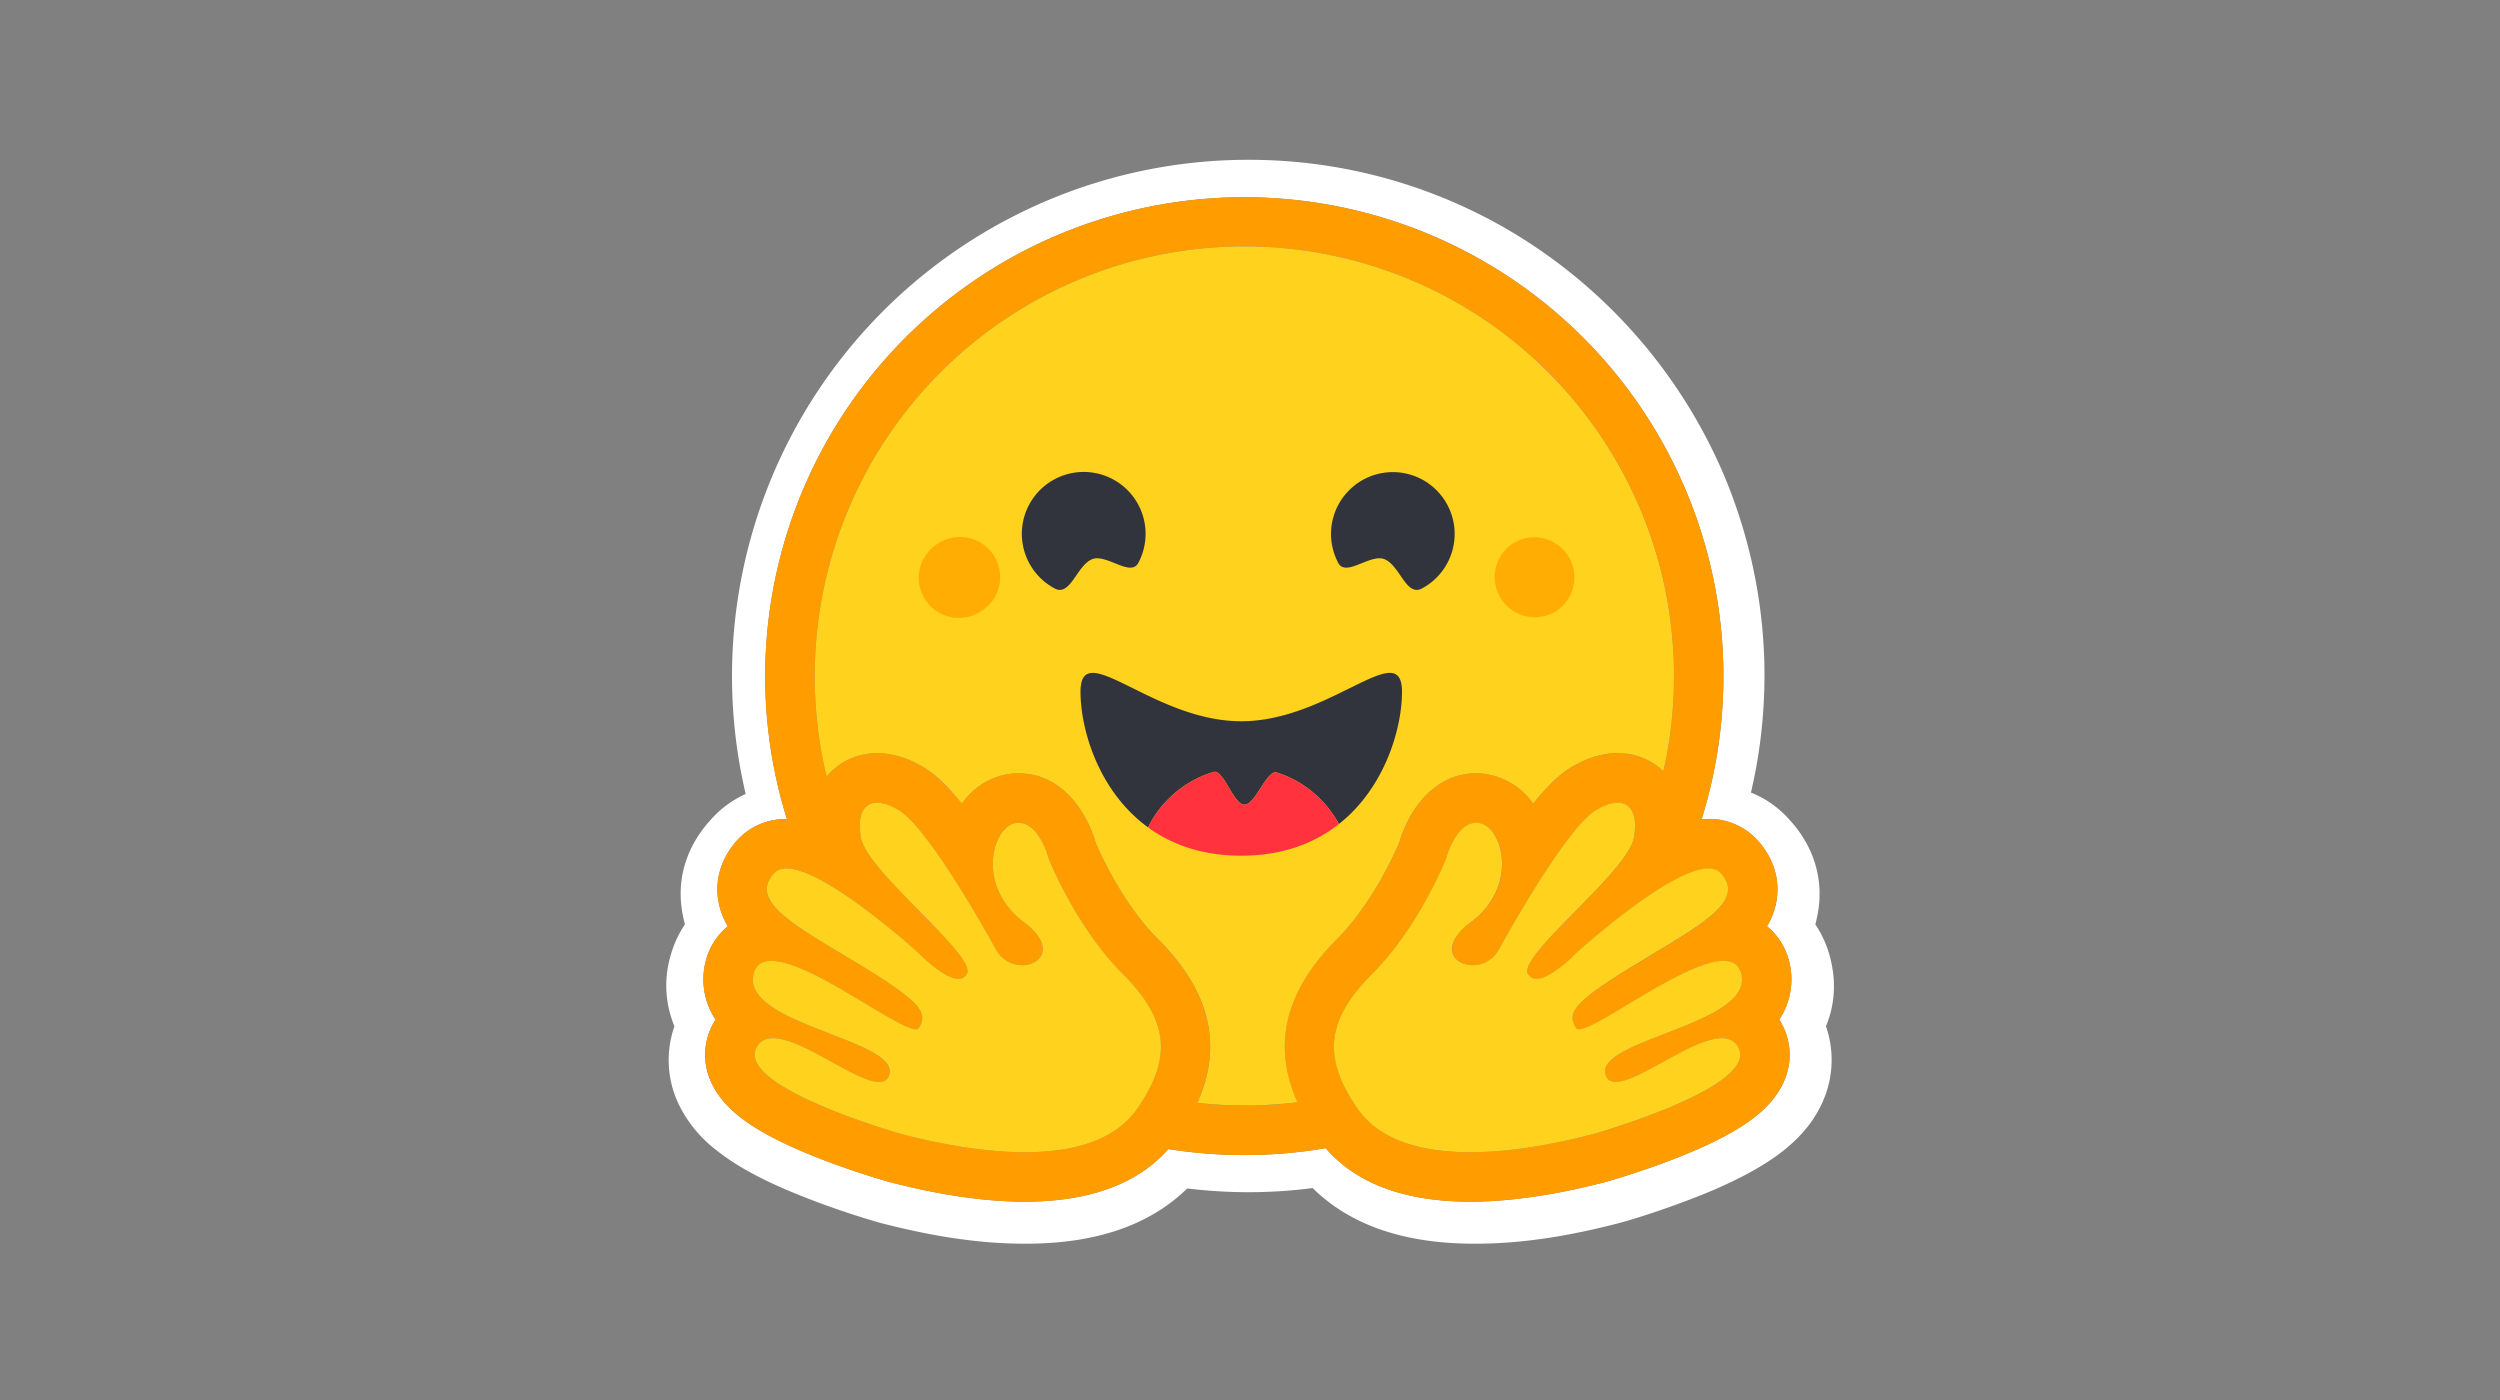 <svg xmlns="http://www.w3.org/2000/svg" width="400" height="224" fill="none"><rect width="100%" height="100%" fill="#808080" stroke="none"/><path fill="#fff" d="M292.79 153.06a17.21 17.21 0 0 0-2.34-5.16c.23-.84.4-1.68.52-2.53.75-5.43-1.13-10.39-4.67-14.23a16.32 16.32 0 0 0-6.15-4.33 82.23 82.23 0 0 0-1.56-43.22 82.64 82.64 0 0 0-2.77-7.6 83.33 83.33 0 0 0-33.28-38.48 82.23 82.23 0 0 0-42.83-11.94 82.59 82.59 0 0 0-80.4 101.47 16.29 16.29 0 0 0-5.57 4.1c-3.54 3.84-5.42 8.78-4.67 14.2.12.86.29 1.72.52 2.56a17.23 17.23 0 0 0-2.34 5.16 16.91 16.91 0 0 0 .66 11.14 16.38 16.38 0 0 0 .83 12.78 20.73 20.73 0 0 0 5.97 7.12c2.99 2.37 6.73 4.39 11.24 6.32a131.2 131.2 0 0 0 14.93 5.25c7.72 2 15.12 3.26 22.61 3.32 10.69.1 19.88-2.41 26.47-8.84a79.89 79.89 0 0 0 20.06-.06c6.57 6.47 15.8 9 26.52 8.9 7.5-.05 14.9-1.32 22.6-3.32 3-.8 9.57-2.95 14.95-5.24 4.51-1.94 8.25-3.96 11.26-6.33 2.49-2 4.53-4.23 5.95-7.12 1.98-3.96 2.33-8.5.85-12.78 1.37-3.27 1.73-7 .64-11.14Zm-7.66 10.86a10.32 10.32 0 0 1 .28 9.15c-2.03 4.59-7.07 8.2-16.85 12.08-6.08 2.42-11.66 3.96-11.7 3.97-8.05 2.09-15.33 3.15-21.63 3.15-10.43 0-18.2-2.88-23.12-8.56a77.5 77.5 0 0 1-25.17.14c-4.93 5.59-12.65 8.42-23 8.42-6.3 0-13.57-1.06-21.62-3.15-.05-.01-5.62-1.55-11.7-3.97-9.79-3.88-14.83-7.49-16.86-12.08a10.32 10.32 0 0 1 .73-9.93 11.6 11.6 0 0 1-1.57-9.38 10.5 10.5 0 0 1 3.54-5.56 11.54 11.54 0 0 1-1.57-4.37c-.49-3.37.63-6.74 3.14-9.48a10.42 10.42 0 0 1 7.8-3.3h.08a76.66 76.66 0 1 1 146.34.06 10.41 10.41 0 0 1 8.88 3.25c2.52 2.73 3.64 6.1 3.16 9.47a11.58 11.58 0 0 1-1.57 4.37 10.5 10.5 0 0 1 3.53 5.56 11.6 11.6 0 0 1-1.57 9.38c.17.25.32.51.45.78Z"/><path fill="#FF9D00" d="M284.68 163.14a11.6 11.6 0 0 0 1.57-9.38c-.6-2.28-1.85-4.19-3.53-5.55a11.54 11.54 0 0 0 1.56-4.38c.5-3.37-.63-6.73-3.14-9.47a10.42 10.42 0 0 0-8.89-3.26 76.66 76.66 0 1 0-146.35-.06h-.07c-3.07 0-5.84 1.18-7.8 3.31-2.51 2.75-3.63 6.11-3.14 9.48.22 1.55.75 3.04 1.56 4.37a10.5 10.5 0 0 0-3.53 5.56 11.63 11.63 0 0 0 1.57 9.38l-.45.78a10.32 10.32 0 0 0-.28 9.16c2.03 4.58 7.07 8.2 16.85 12.08 6.09 2.41 11.66 3.95 11.7 3.97 8.06 2.08 15.33 3.14 21.63 3.14 10.35 0 18.07-2.83 23-8.42a77.52 77.52 0 0 0 25.17-.14c4.92 5.69 12.68 8.56 23.12 8.56 6.3 0 13.58-1.06 21.62-3.14.05-.02 5.62-1.56 11.7-3.97 9.8-3.88 14.83-7.5 16.86-12.08a10.32 10.32 0 0 0-.73-9.94ZM183.41 175.1c-.42.74-.88 1.47-1.36 2.17a13.84 13.84 0 0 1-4.9 4.35c-3.72 2.03-8.42 2.74-13.2 2.74-7.56 0-15.3-1.77-19.65-2.9-.21-.05-26.6-7.5-23.26-13.85.56-1.07 1.49-1.5 2.65-1.5 4.7 0 13.27 7.01 16.96 7.01.82 0 1.4-.35 1.63-1.2 1.57-5.63-23.84-8-21.7-16.14.37-1.45 1.4-2.03 2.84-2.03 6.22 0 20.18 10.94 23.1 10.94.22 0 .39-.07.47-.2l.04-.07c1.37-2.26.58-3.9-8.8-9.66l-.9-.55c-10.34-6.25-17.6-10.02-13.47-14.5.48-.52 1.15-.75 1.97-.75.97 0 2.14.32 3.43.86 5.46 2.3 13.02 8.58 16.18 11.32l1.48 1.3s4 4.17 6.42 4.17c.56 0 1.03-.22 1.35-.77 1.72-2.89-15.93-16.26-16.93-21.78-.67-3.74.48-5.63 2.6-5.63 1.01 0 2.24.43 3.6 1.3 4.22 2.67 12.36 16.66 15.34 22.1 1 1.83 2.71 2.6 4.25 2.6 3.05 0 5.43-3.03.28-6.88-7.75-5.8-5.03-15.28-1.33-15.86.15-.03.31-.04.47-.04 3.37 0 4.85 5.8 4.85 5.8s4.35 10.92 11.82 18.38c6.77 6.77 7.72 12.33 3.77 19.27Zm24.16 1.28-.4.05-.65.07-1.05.1-.34.03-.3.03-.45.04-.49.03-.48.03-.11.01-.38.02-.16.01-.46.02-.53.03-.47.01-.32.01h-.62l-.3.01h-2.31l-.35-.01-.31-.01-.38-.01-.47-.02-.43-.02h-.11l-.4-.03c-.12 0-.23 0-.34-.02l-.27-.01-.98-.07-.35-.03-.43-.04-.51-.04a81.9 81.9 0 0 1-.85-.09h-.02c4.15-9.25 2.05-17.88-6.32-26.25-5.5-5.5-9.15-13.6-9.91-15.37-1.54-5.27-5.6-11.12-12.34-11.12-.57 0-1.14.05-1.7.13a11.27 11.27 0 0 0-7.39 4.73c-2-2.48-3.93-4.45-5.68-5.56-2.64-1.67-5.27-2.52-7.84-2.52-3.2 0-6.06 1.31-8.06 3.7l-.05.06-.11-.47v-.02c-.39-1.63-.7-3.26-.96-4.91v-.03l-.06-.38-.16-1.1-.07-.5-.06-.51-.05-.48v-.04c-.08-.65-.14-1.3-.2-1.96l-.02-.25-.03-.43-.03-.35v-.09l-.06-.98-.02-.52-.02-.45v-.13l-.02-.42-.01-.35-.01-.42v-.45l-.01-.44v-.44a68.74 68.74 0 0 1 137.49 0v.88l-.01.45-.01.37v.32l-.02.42-.02.49-.02.42v.1l-.03.45c-.05.97-.13 1.93-.22 2.89v.01l-.04.47-.05.38-.08.73-.04.36-.06.44-.06.47-.08.53-.06.42-.08.47-.08.47-.08.47a59.1 59.1 0 0 1-.45 2.33l-.1.46-.1.46a10.35 10.35 0 0 0-7.33-2.9c-2.56 0-5.2.84-7.84 2.52-1.75 1.1-3.68 3.08-5.68 5.55a11.29 11.29 0 0 0-7.38-4.72c-.56-.1-1.13-.14-1.7-.14-6.75 0-10.8 5.86-12.34 11.12-.77 1.78-4.42 9.88-9.92 15.38-8.37 8.34-10.48 16.94-6.4 26.15Zm70.97-18.51-.03.08a4.9 4.9 0 0 1-.96 1.55l-.13.13c-.06.08-.13.14-.2.21-1.22 1.21-3.08 2.27-5.18 3.25l-.73.32-.24.1a21.66 21.66 0 0 1-1 .43l-.5.21c-1.19.49-2.4.95-3.58 1.4l-.5.2-.5.2-1 .4-.47.19-.48.19-.23.1-.46.19c-3.48 1.5-5.98 3.01-5.46 4.9l.05.15a1.75 1.75 0 0 0 .36.6c.62.65 1.74.55 3.16.04l.6-.23.12-.05 1.02-.46.26-.13c1.74-.85 3.7-2 5.66-3.03a50.3 50.3 0 0 1 2.38-1.2c1.84-.88 3.58-1.5 4.98-1.5.65 0 1.23.14 1.72.45l.08.05a2.66 2.66 0 0 1 .85 1c.7 1.31.11 2.67-1.24 4-1.3 1.28-3.31 2.53-5.61 3.69l-.51.25c-6.83 3.36-15.78 5.88-15.9 5.92-2.39.61-5.8 1.43-9.64 2.03l-.56.1h-.1a61.84 61.84 0 0 1-2.62.35h-.08a62.2 62.2 0 0 1-4.86.38H237l-1.77.03h-.67c-.9-.01-1.8-.05-2.69-.12h-.06a27.94 27.94 0 0 1-3.26-.43l-.3-.05h-.02l-.94-.2-.54-.13-.1-.03-.27-.07-.05-.01-.28-.08-.3-.1h-.04l-.26-.08-.3-.1-.24-.08-.18-.06-.51-.2-.17-.06-.13-.05-.76-.32-.17-.09h-.03a14.08 14.08 0 0 1-.53-.25l-.03-.03-.17-.09c-.3-.15-.59-.32-.87-.5l-.16-.09-.23-.15-.2-.13-.22-.15-.13-.1a11 11 0 0 1-.4-.3l-.22-.16-.25-.2-.2-.19h-.01l-.22-.2-.2-.19h-.02a7.06 7.06 0 0 1-.21-.22l-.2-.21-.21-.22-.2-.22-.02-.02a7.71 7.71 0 0 1-.56-.7 15.5 15.5 0 0 1-.36-.5l-.1-.16a20.84 20.84 0 0 1-.94-1.46l-.02-.04-.18-.3-.09-.16-.1-.17-.05-.09-.03-.06-.18-.33-.08-.14-.08-.16-.08-.15c-.2-.41-.4-.82-.58-1.24l-.06-.16-.13-.3-.05-.15a15.62 15.62 0 0 1-.7-2.4l-.04-.14-.11-.73-.02-.14-.01-.15-.05-.58v-.14l-.01-.3c-.05-3.87 1.9-7.6 6.1-11.79 7.47-7.46 11.82-18.38 11.82-18.38s.12-.46.36-1.12l.1-.28c.15-.37.31-.73.49-1.09l.03-.07c.15-.3.32-.6.5-.88l.12-.2a9.23 9.23 0 0 1 .79-.98c.43-.45.93-.81 1.49-1l.07-.03a5.97 5.97 0 0 1 .3-.08h.03c.12-.03.24-.05.36-.05h.01l.2-.01a2.03 2.03 0 0 1 .47.04c.67.1 1.31.5 1.86 1.12a5.35 5.35 0 0 1 .88 1.31l.11.24a9.13 9.13 0 0 1 .79 3.55v.75c-.05 1.17-.3 2.34-.72 3.44l-.12.3a8.18 8.18 0 0 1-.67 1.35c-.15.25-.3.5-.48.74l-.1.15a13.86 13.86 0 0 1-2.88 2.9c-.54.4-1.06.85-1.53 1.34-1.36 1.43-1.68 2.7-1.37 3.65a2.37 2.37 0 0 0 .51.87l.05.05.05.05.16.14.05.04c.13.1.27.2.42.27l.13.07c.15.08.32.15.48.2l.14.04.06.02.08.02.07.02.08.01.08.02.07.01.16.02.05.01.1.01h.05l.1.01h.05l.1.01H235.9l.1-.01.13-.01.11-.02.09-.01c.36-.05.71-.15 1.05-.29l.15-.06.23-.11a4.38 4.38 0 0 0 1.06-.73l.12-.12.06-.06.13-.12c.28-.32.54-.67.74-1.05 1.78-3.23 3.64-6.41 5.58-9.54l.27-.43.27-.42.4-.65.14-.2c.45-.72.91-1.42 1.38-2.12l.28-.4c.55-.83 1.1-1.63 1.65-2.4l.28-.37c.6-.82 1.21-1.63 1.86-2.41l.25-.3.13-.16.25-.3.13-.13.24-.28.12-.13.36-.38.24-.24c.46-.47.97-.89 1.51-1.25l.13-.09.38-.22c2.14-1.22 3.91-1.31 4.94-.29.62.62.96 1.65.94 3.08v.26l-.02.2-.01.24-.02.21-.01.06-.02.2-.01.06a5.44 5.44 0 0 1-.08.49l-.02.13a5.57 5.57 0 0 1-.35 1.07 9.74 9.74 0 0 1-.76 1.37 18.9 18.9 0 0 1-1.21 1.7l-.15.18c-.5.63-1.02 1.25-1.56 1.85l-.17.19-.7.77-.17.2-.37.38-.37.4-.37.39-.38.4-.38.39-.77.8c-3.68 3.76-7.55 7.52-8.86 9.87-.1.15-.17.3-.24.47-.19.43-.27.79-.21 1.08.02.1.05.2.1.28a1.73 1.73 0 0 0 .42.48c.27.2.6.3.93.28h.2l.11-.02.09-.01h.04l.08-.02h.02l.09-.03h.03l.1-.03.1-.03a4.3 4.3 0 0 0 .83-.34l.13-.06c.28-.15.57-.31.84-.49l.13-.08.12-.08.12-.08.06-.04.17-.13c.17-.1.32-.22.47-.34l.02-.01.24-.2c.33-.25.65-.52.93-.77l.2-.17.01-.01.1-.09.62-.57.07-.07.17-.16.1-.1.04-.03v-.01l.12-.11.06-.07h.01l.03-.04.04-.03.01-.01.04-.03.18-.17.1-.09.17-.15.12-.1.07-.06.13-.12.19-.17.1-.08 1.43-1.23.22-.19.38-.31.38-.32c.5-.41 1.03-.86 1.6-1.31l.37-.3.98-.77.4-.31 1.02-.78c.78-.59 1.58-1.18 2.4-1.75l.34-.25.74-.5.22-.15 1.31-.86.22-.14.22-.13.66-.4.22-.13.43-.25.42-.25.09-.04.34-.19.42-.22.2-.1.2-.1.22-.11a19.63 19.63 0 0 1 1.77-.77l.37-.13.32-.1.04-.01.17-.05h.01l.35-.1a7.33 7.33 0 0 1 1.44-.19h.08l.3.02.13.01h.01l.13.03.13.02h.02l.12.03a2.33 2.33 0 0 1 .93.52l.02.02.05.05.04.04c.37.39.67.82.9 1.3l.03.08a3 3 0 0 1 .04 2.32c-.09.22-.19.44-.3.65-.29.47-.63.91-1 1.31l-.09.1-.37.37-.18.17-.19.17-.1.09a17.96 17.96 0 0 1-1.16.96 38.11 38.11 0 0 1-2.63 1.85c-.84.55-1.68 1.08-2.53 1.6-1.79 1.1-3.76 2.27-5.87 3.55l-.55.33-1.7 1.04-.26.17-.5.32-1.01.65-.27.18-.4.26-.12.08-.4.26-.2.15-.24.17-.23.15-1.05.77-.13.1a23.81 23.81 0 0 0-1.32 1.08l-.12.1-.19.18-.12.12-.06.06-.38.4-.06.07-.35.44-.04.07c-.08.12-.16.24-.22.36l-.05.09-.05.1-.03.06-.02.04-.01.05-.02.05c-.06.16-.1.32-.12.48v.05l-.01.06v.28a.3.3 0 0 0 0 .07v.05l.02.07c0 .02 0 .06.02.1 0 .03 0 .06.02.1l.02.1.06.19.05.11v.02l.04.08.05.1c.04.1.1.2.16.3l.06.1.06.11c0 .02.02.03.03.05l.02.02.03.02.02.02a.49.49 0 0 0 .18.07c.52.12 1.6-.31 3.02-1.06l.26-.14.44-.24.2-.12.47-.26.29-.16c1.89-1.09 4.15-2.49 6.48-3.85l.65-.38.45-.28a129.46 129.46 0 0 1 3.5-1.91l.44-.22.85-.42c.54-.25 1.09-.5 1.64-.73l.3-.13h.04a12.27 12.27 0 0 1 4.25-1.04 3.57 3.57 0 0 1 1 .11h.02a2.35 2.35 0 0 1 1.75 1.65l.08.27c.2.68.17 1.41-.05 2.09Z"/><path fill="#FFD21E" fill-rule="evenodd" d="M267.84 108.6v-.44a68.74 68.74 0 0 0-137.48 0v.14a9.8 9.8 0 0 0 0 .74v.33l.01.12V109.9l.02.35.01.42v.13l.03.43v.02l.02.5v.02l.03.51c0 .16.02.32.03.47v.03l.03.4v.04l.03.4v.02l.02.23c.06.65.12 1.3.2 1.96v.04l.05.48.06.5.05.34.02.16.16 1.11v.03l.05.34c.26 1.66.58 3.31.97 4.95v.02l.03.12.08.35.05-.06c2-2.39 4.86-3.7 8.06-3.7 2.57 0 5.2.85 7.84 2.52 1.75 1.11 3.69 3.08 5.68 5.56a11.28 11.28 0 0 1 7.38-4.73c.57-.09 1.14-.13 1.7-.13 6.75 0 10.81 5.85 12.35 11.12.76 1.78 4.41 9.88 9.92 15.36 8.38 8.37 10.48 17 6.33 26.25h.02a38.88 38.88 0 0 0 1.36.14h.06l.37.03.34.03 1 .07.25.02h.21l.13.02.4.02h.12l.42.02.48.02.38.01h.3l.09.01 1.6.02h.97l.3-.01H201l.31-.02.48-.01.53-.03c.15 0 .3 0 .45-.02h.17l.24-.02h.14l.1-.02.5-.03.48-.03.44-.04.31-.02.34-.03a57.6 57.6 0 0 0 1.7-.18l.4-.05c-4.09-9.2-1.97-17.8 6.37-26.14 5.5-5.5 9.15-13.6 9.91-15.38 1.54-5.26 5.6-11.12 12.35-11.12a11.28 11.28 0 0 1 9.09 4.86c1.99-2.47 3.92-4.45 5.67-5.56 2.64-1.67 5.28-2.52 7.84-2.52 2.83 0 5.39 1.03 7.32 2.9l.1-.45.1-.46.11-.5.18-.9.17-.93.03-.17a17.23 17.23 0 0 1 .13-.77l.01-.06.07-.41.06-.42.13-.92.01-.08.06-.44.04-.37.09-.72.03-.3v-.08l.05-.47v-.01l.04-.38c.06-.71.12-1.43.16-2.15l.02-.36.03-.45v-.1l.04-.9v-.13l.01-.3v-.04l.01-.29V109.5l.01-.08v-.81Zm-85.79 68.67c5.45-7.98 5.06-13.98-2.4-21.44-7.48-7.47-11.83-18.38-11.83-18.38s-1.62-6.34-5.32-5.76c-3.7.58-6.42 10.06 1.33 15.86 7.75 5.8-1.54 9.73-4.52 4.29-2.98-5.45-11.13-19.44-15.35-22.12-4.22-2.67-7.19-1.17-6.2 4.34.5 2.74 5.1 7.42 9.4 11.78 4.35 4.43 8.4 8.55 7.53 10-1.72 2.9-7.76-3.4-7.76-3.4s-18.94-17.23-23.06-12.74c-3.8 4.14 2.06 7.66 11.09 13.09l2.37 1.42c10.33 6.26 11.13 7.9 9.67 10.27-.54.88-4-1.2-8.26-3.75-7.25-4.36-16.81-10.1-18.16-4.96-1.17 4.45 5.86 7.17 12.25 9.64 5.31 2.06 10.17 3.95 9.46 6.5-.74 2.65-4.76.44-9.15-1.97-4.93-2.72-10.33-5.69-12.1-2.34-3.34 6.34 23.05 13.81 23.27 13.87 8.52 2.2 30.18 6.9 37.74-4.2Zm35.07 0c-5.44-7.98-5.05-13.98 2.42-21.44 7.47-7.47 11.81-18.38 11.81-18.38s1.63-6.34 5.33-5.76c3.7.58 6.41 10.06-1.34 15.86-7.75 5.8 1.55 9.73 4.53 4.29 2.98-5.45 11.12-19.44 15.34-22.12 4.22-2.67 7.2-1.17 6.2 4.34-.5 2.74-5.1 7.42-9.39 11.78-4.36 4.43-8.4 8.55-7.54 10 1.72 2.9 7.77-3.4 7.77-3.4s18.94-17.23 23.06-12.74c3.8 4.14-2.06 7.66-11.1 13.08l-2.36 1.43c-10.33 6.25-11.14 7.9-9.67 10.27.54.87 4-1.2 8.25-3.76 7.25-4.35 16.82-10.1 18.17-4.95 1.17 4.44-5.87 7.17-12.25 9.64-5.31 2.06-10.18 3.94-9.46 6.5.74 2.65 4.75.44 9.15-1.98 4.92-2.71 10.33-5.68 12.1-2.33 3.34 6.35-23.06 13.8-23.27 13.86-8.53 2.22-30.18 6.9-37.75-4.19Z" clip-rule="evenodd"/><path fill="#32343D" fill-rule="evenodd" d="M221.43 89.44c1.07.38 1.87 1.54 2.63 2.64 1.02 1.48 1.97 2.86 3.44 2.08a9.89 9.89 0 1 0-13.38-4.09c.68 1.28 2.19.68 3.77.04 1.25-.5 2.55-1.02 3.54-.67Zm-46.6 0c-1.08.38-1.87 1.54-2.63 2.64-1.03 1.48-1.98 2.86-3.44 2.08a9.9 9.9 0 1 1 13.37-4.09c-.68 1.28-2.18.68-3.77.04-1.25-.5-2.54-1.02-3.53-.67Zm39.39 42.41c7.38-5.82 10.1-15.32 10.1-21.17 0-4.63-3.11-3.17-8.1-.7l-.28.13c-4.57 2.27-10.66 5.29-17.34 5.29-6.69 0-12.78-3.02-17.35-5.29-5.14-2.54-8.37-4.14-8.37.57 0 6.04 2.89 15.95 10.81 21.7a17.21 17.21 0 0 1 10.5-8.87c.79-.23 1.6 1.13 2.44 2.52.8 1.35 1.63 2.72 2.46 2.72.9 0 1.77-1.35 2.62-2.68.9-1.38 1.77-2.73 2.61-2.46a17.2 17.2 0 0 1 9.9 8.24Z" clip-rule="evenodd"/><path fill="#FF323D" d="M214.22 131.85c-3.85 3.03-8.96 5.06-15.62 5.06-6.26 0-11.15-1.79-14.91-4.52a17.2 17.2 0 0 1 10.5-8.88c1.55-.46 3.2 5.24 4.9 5.24 1.83 0 3.58-5.66 5.23-5.14a17.21 17.21 0 0 1 9.9 8.24Z"/><path fill="#FFAD03" fill-rule="evenodd" d="M157.16 97.67A6.42 6.42 0 1 1 150.03 87a6.42 6.42 0 0 1 7.14 10.68Zm92 0A6.42 6.42 0 1 1 242 87a6.42 6.42 0 0 1 7.14 10.67Z" clip-rule="evenodd"/></svg>